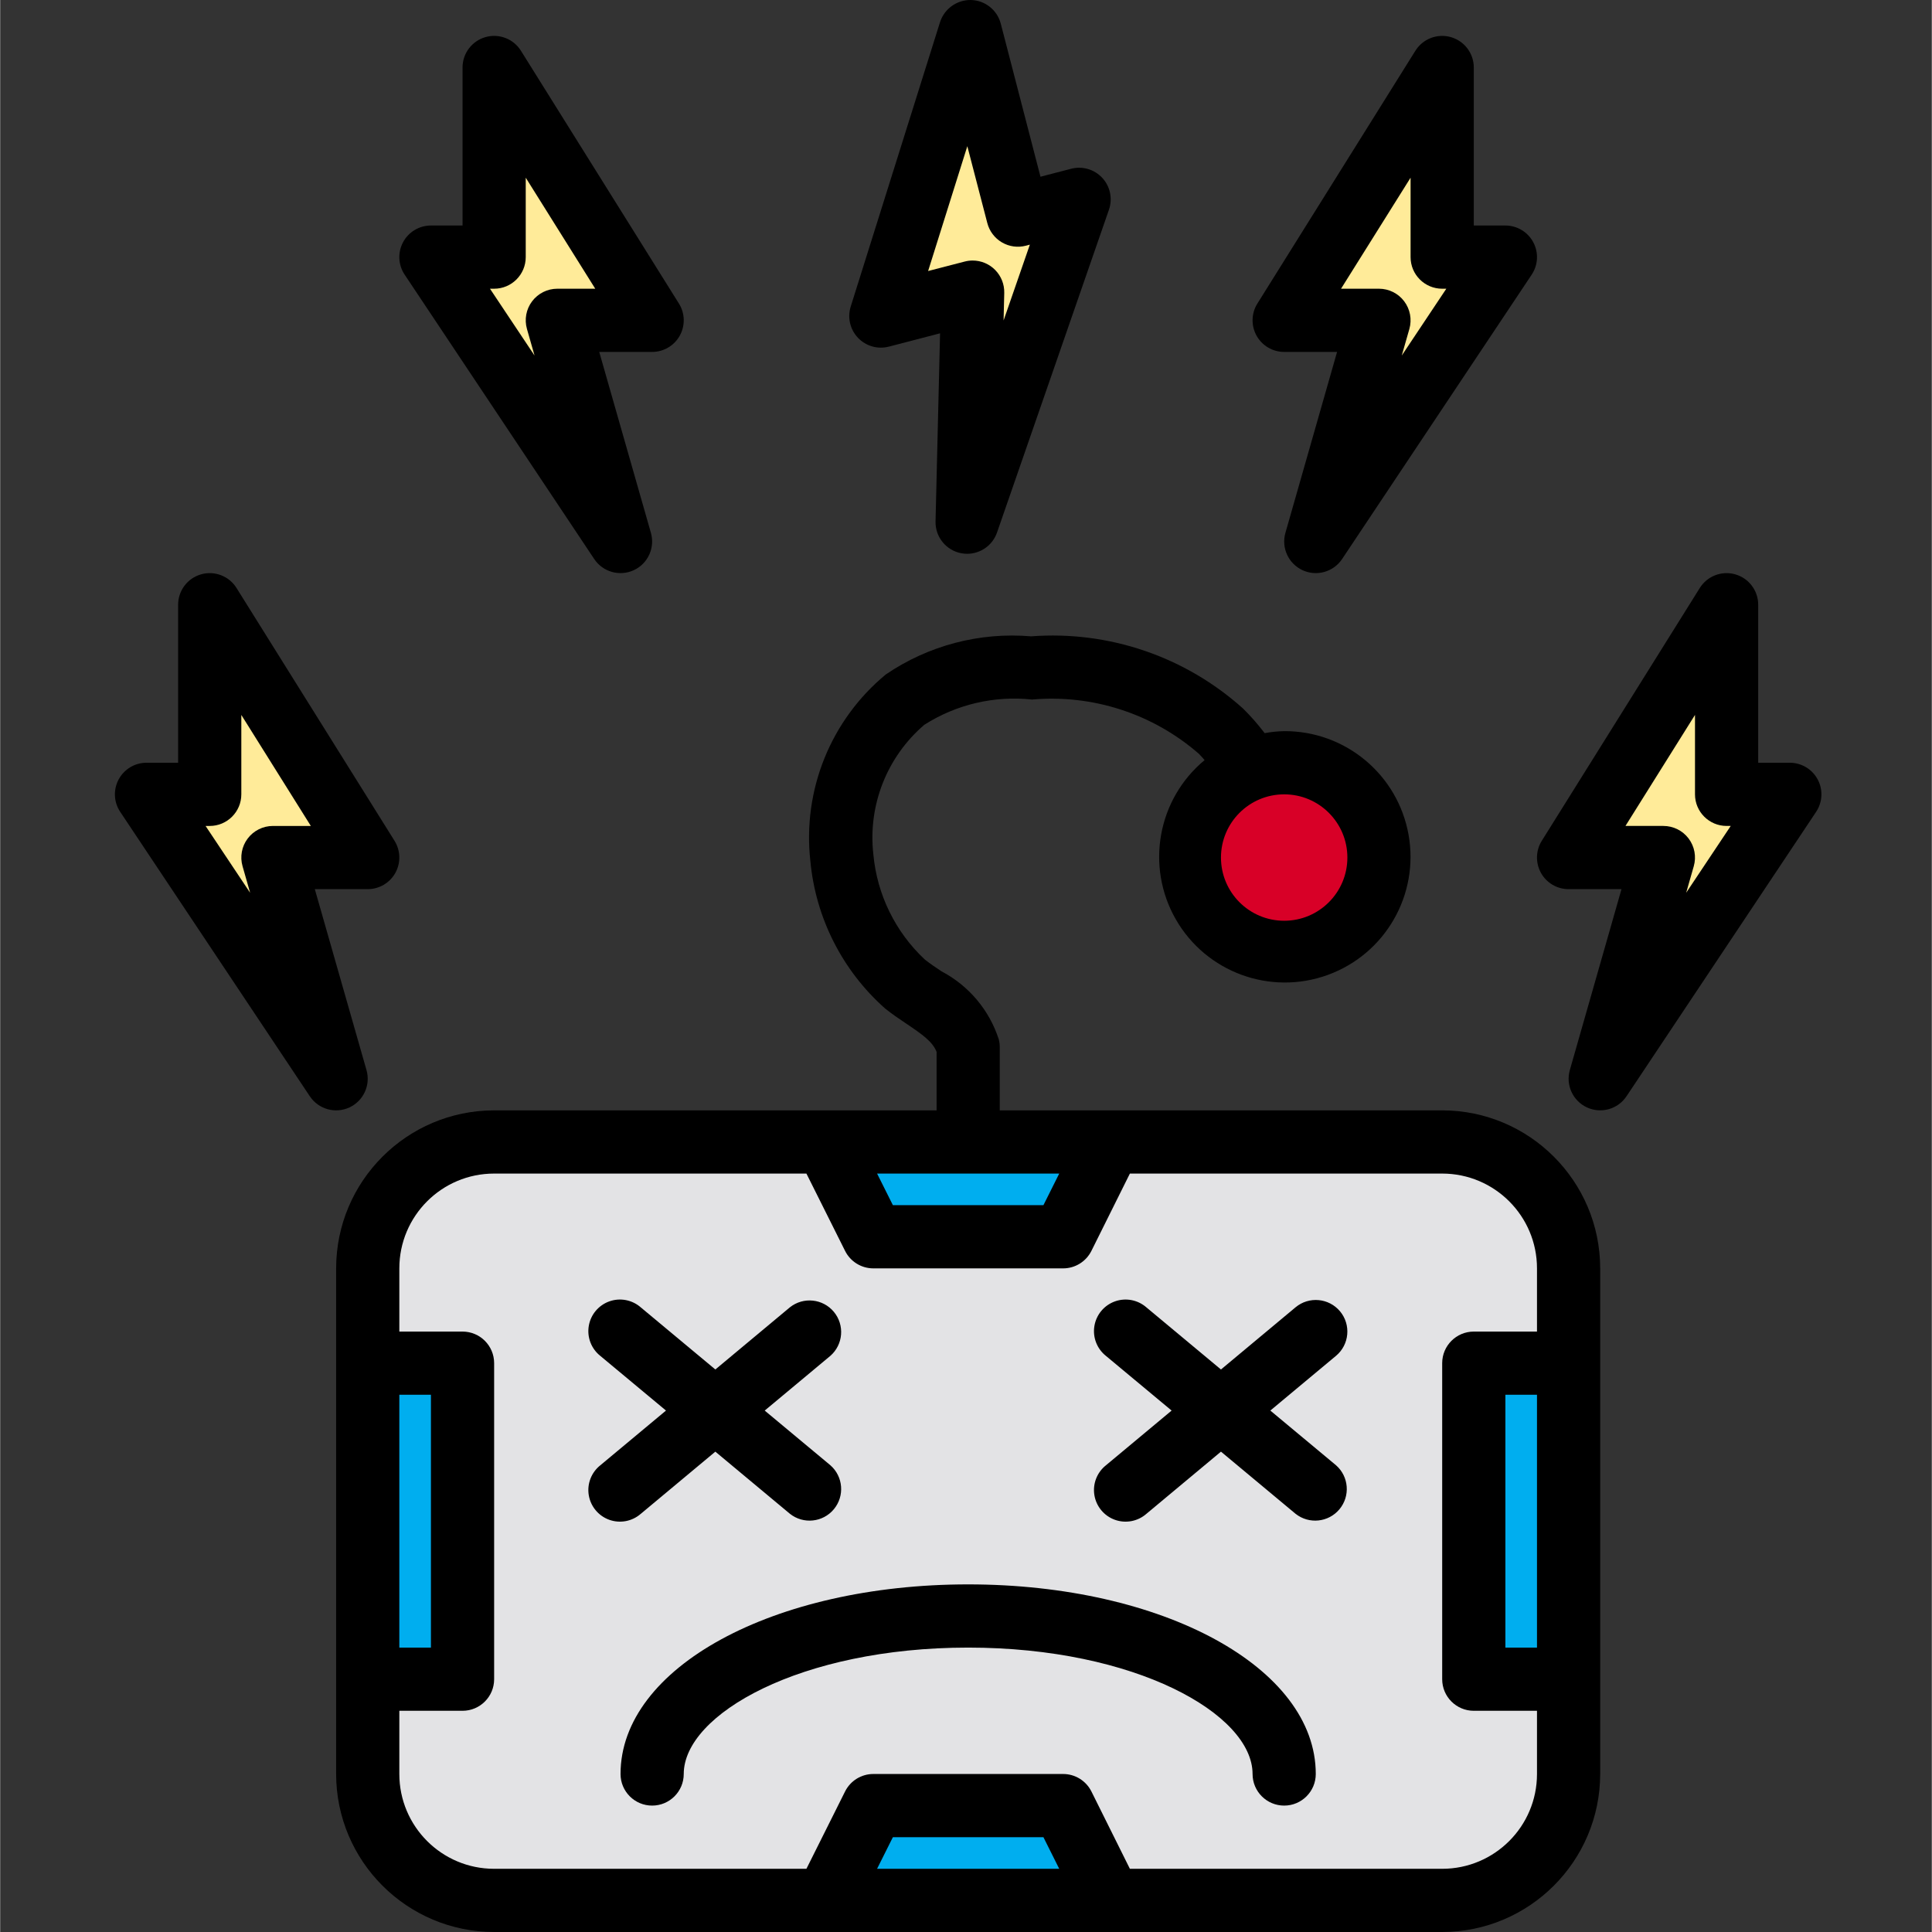 <svg height="489pt" viewBox="-29 0 489 489.089" width="489pt" xmlns="http://www.w3.org/2000/svg"><rect x="-29" y="0" width="489" height="489.089" fill="#333333" stroke="none"/><path d="m64.047 321.09v24h24v80h-24v24c0 17.672 14.324 32 32 32h84l12-24h48l12 24h84c17.672 0 32-14.328 32-32v-24h-24v-80h24v-24c0-17.672-14.328-32-32-32h-84l-12 24h-48l-12-24h-84c-17.676 0-32 14.328-32 32zm192 16 24 20 24-20-24 20 24 20-24-20-24 20 24-20zm-40 72c44.184 0 80 17.91 80 40 0-22.09-35.816-40-80-40s-80 17.91-80 40c0-22.09 35.816-40 80-40zm-88-72 24 20 24-20-24 20 24 20-24-20-24 20 24-20zm0 0" fill="#e3e3e5"/><path d="m344.047 345.09h24v80h-24zm0 0" fill="#00aeef"/><path d="m240.047 313.09 12-24h-72l12 24zm0 0" fill="#00aeef"/><path d="m64.047 345.09h24v80h-24zm0 0" fill="#00aeef"/><path d="m192.047 457.09-12 24h72l-12-24zm0 0" fill="#00aeef"/><path d="m320.047 217.09c0 13.254-10.746 24-24 24-13.258 0-24-10.746-24-24s10.742-24 24-24c13.254 0 24 10.746 24 24zm0 0" fill="#d80027"/><g fill="#ffeb99"><path d="m368.047 217.09h24l-16 56 48-72h-16v-48zm0 0"/><path d="m296.047 81.09h24l-16 56 48-72h-16v-48zm0 0"/><path d="m244.125 50.426-15.488 4.031-12.078-46.457-22.609 72.008 23.234-6.039-1.395 58.223zm0 0"/><path d="m24.047 201.09h-16l48 72-16-56h24l-40-64zm0 0"/><path d="m96.047 17.09v48h-16l48 72-16-56h24zm0 0"/></g><path d="m336.047 281.09h-112v-16c0-.668-.082-1.332-.25-1.977-2.395-7.418-7.602-13.602-14.504-17.223-1.445-.977-2.91-1.938-4.254-3.016-7.438-6.977-12.062-16.434-12.992-26.586-1.41-12.395 3.422-24.684 12.895-32.801 8.105-5.172 17.73-7.426 27.289-6.398 15.352-1.352 30.594 3.602 42.215 13.727.52.504.969 1.074 1.457 1.602-11.91 9.879-14.984 26.891-7.289 40.316 7.699 13.422 23.938 19.359 38.477 14.07 14.543-5.289 23.168-20.273 20.441-35.504-2.723-15.234-16.012-26.293-31.484-26.211-1.66.035-3.312.207-4.945.504-1.664-2.195-3.48-4.266-5.441-6.199-14.637-13.18-34.031-19.793-53.672-18.305-13.012-1.109-26.008 2.301-36.797 9.656-13.934 11.52-21.109 29.289-19.09 47.254 1.348 14.402 8.125 27.75 18.953 37.336 1.688 1.344 3.504 2.586 5.328 3.801 4.145 2.785 6.672 4.594 7.672 7.152v14.801h-112.008c-22.082.027-39.977 17.918-40 40v128c.023 22.078 17.918 39.973 40 40h240c22.078-.027 39.973-17.922 40-40v-128c-.027-22.082-17.922-39.973-40-40zm-24-64c0 8.836-7.164 16-16 16s-16-7.164-16-16c0-8.836 7.164-16 16-16s16 7.164 16 16zm48 200h-8v-64h8zm-120.945-120-4 8h-38.113l-4-8zm-167.055 56h8v64h-8zm120.941 120 4-8h38.113l4 8zm143.059 0h-79.059l-9.742-19.578c-1.363-2.723-4.152-4.438-7.199-4.422h-48c-3.035-.004-5.805 1.711-7.16 4.422l-9.785 19.578h-79.055c-13.258 0-24-10.746-24-24v-16h16c4.418 0 8-3.582 8-8v-80c0-4.418-3.582-8-8-8h-16v-16c0-13.254 10.742-24 24-24h79.055l9.785 19.574c1.355 2.715 4.125 4.426 7.16 4.426h48c3.047.016 5.836-1.699 7.199-4.426l9.742-19.574h79.059c13.254 0 24 10.746 24 24v16h-16c-4.418 0-8 3.582-8 8v80c0 4.418 3.582 8 8 8h16v16c0 13.254-10.746 24-24 24zm0 0"/><path d="m216.047 401.09c-49.344 0-88 21.086-88 48 0 4.418 3.582 8 8 8s8-3.582 8-8c0-15.137 29.598-32 72-32 42.398 0 72 16.863 72 32 0 4.418 3.582 8 8 8s8-3.582 8-8c0-26.914-38.656-48-88-48zm0 0"/><path d="m310.191 331.969c-2.828-3.391-7.871-3.852-11.266-1.023l-18.879 15.742-18.883-15.727c-2.184-1.91-5.234-2.488-7.969-1.508-2.73.98-4.719 3.363-5.191 6.23-.473 2.863.648 5.762 2.922 7.566l16.625 13.84-16.625 13.855c-2.273 1.805-3.395 4.699-2.922 7.566.473 2.863 2.461 5.25 5.191 6.23 2.734.98 5.785.402 7.969-1.508l18.883-15.746 18.879 15.73c3.402 2.699 8.336 2.191 11.117-1.148 2.781-3.336 2.391-8.281-.879-11.141l-16.621-13.84 16.621-13.855c3.395-2.828 3.852-7.871 1.027-11.266zm0 0"/><path d="m133.164 383.234 18.883-15.746 18.879 15.73c3.402 2.699 8.336 2.191 11.117-1.148 2.781-3.336 2.391-8.281-.879-11.141l-16.621-13.84 16.621-13.855c3.27-2.859 3.66-7.809.879-11.145-2.781-3.336-7.715-3.844-11.117-1.145l-18.879 15.742-18.883-15.727c-2.184-1.91-5.234-2.488-7.969-1.508-2.73.98-4.719 3.363-5.191 6.23-.473 2.863.648 5.762 2.922 7.566l16.625 13.84-16.625 13.855c-2.273 1.805-3.395 4.699-2.922 7.566.473 2.863 2.461 5.25 5.191 6.23 2.734.98 5.785.402 7.969-1.508zm0 0"/><path d="m431.102 197.312c-1.395-2.602-4.105-4.223-7.055-4.223h-8v-40c0-3.57-2.363-6.707-5.797-7.691-3.43-.984-7.098.426-8.988 3.449l-40 64c-1.543 2.469-1.621 5.574-.215 8.121 1.41 2.543 4.09 4.121 7 4.121h13.391l-13.078 45.801c-1.082 3.785.758 7.797 4.332 9.453 3.574 1.652 7.82.461 10.012-2.816l48-72c1.637-2.453 1.793-5.613.398-8.215zm-33.289 28.695 1.922-6.719c.691-2.414.207-5.012-1.305-7.016-1.508-2.004-3.875-3.184-6.383-3.184h-9.602l17.602-28.105v20.105c0 4.418 3.582 8 8 8h1.047zm0 0"/><path d="m296.047 89.09h13.391l-13.078 45.801c-1.082 3.785.758 7.797 4.332 9.453 3.574 1.652 7.82.461 10.012-2.816l48-72c1.637-2.453 1.789-5.609.398-8.211-1.395-2.602-4.105-4.227-7.055-4.227h-8v-40c0-3.57-2.363-6.707-5.797-7.691-3.43-.984-7.098.426-8.988 3.449l-40 64c-1.543 2.469-1.621 5.574-.215 8.121 1.41 2.543 4.09 4.121 7 4.121zm32-44.105v20.105c0 4.418 3.582 8 8 8h1.047l-11.281 16.918 1.922-6.719c.691-2.414.207-5.012-1.305-7.016-1.508-2.004-3.875-3.184-6.383-3.184h-9.602zm0 0"/><path d="m195.965 87.754 12.969-3.375-1.145 47.621c-.094 3.941 2.695 7.363 6.578 8.066.469.082.945.125 1.422.125 3.41 0 6.445-2.16 7.562-5.383l28.336-81.719c.969-2.793.32-5.895-1.691-8.062-2.008-2.168-5.051-3.055-7.91-2.297l-7.734 2.008-10.051-38.754c-.898-3.453-3.977-5.895-7.543-5.984-3.559-.059-6.738 2.215-7.832 5.602l-22.609 72c-.871 2.773-.172 5.809 1.836 7.914 2.004 2.109 4.996 2.965 7.812 2.23zm19.871-50.746 5.059 19.457c.531 2.055 1.859 3.816 3.691 4.891 1.828 1.078 4.012 1.379 6.066.844l1.016-.27-6.652 19.199.168-6.984c.051-2.152-.77-4.238-2.277-5.781-1.504-1.543-3.57-2.41-5.723-2.41-.68 0-1.355.086-2.012.258l-9.262 2.398zm0 0"/><path d="m59.406 280.352c3.578-1.656 5.414-5.672 4.328-9.461l-13.082-45.801h13.395c2.906 0 5.586-1.578 6.996-4.121 1.41-2.547 1.328-5.652-.215-8.121l-40-64c-1.891-3.023-5.559-4.434-8.988-3.449-3.43.984-5.793 4.121-5.793 7.691v40h-8c-2.953 0-5.664 1.625-7.055 4.227-1.395 2.602-1.242 5.758.398 8.211l48 72c2.188 3.281 6.438 4.48 10.016 2.824zm-19.359-71.262c-2.512 0-4.875 1.18-6.387 3.184-1.512 2.004-1.992 4.602-1.301 7.016l1.918 6.719-11.281-16.918h1.051c4.418 0 8-3.582 8-8v-20.105l17.598 28.105zm0 0"/><path d="m121.391 141.527c2.188 3.277 6.438 4.469 10.012 2.816 3.574-1.656 5.41-5.668 4.332-9.453l-13.082-45.801h13.395c2.906 0 5.586-1.578 6.996-4.121 1.41-2.547 1.328-5.652-.215-8.121l-40-64c-1.891-3.023-5.559-4.434-8.988-3.449-3.43.984-5.793 4.121-5.793 7.691v40h-8c-2.953 0-5.664 1.625-7.055 4.227-1.395 2.602-1.242 5.758.398 8.211zm-25.344-68.438c4.418 0 8-3.582 8-8v-20.105l17.598 28.105h-9.598c-2.512 0-4.875 1.18-6.387 3.184-1.512 2.004-1.992 4.602-1.301 7.016l1.918 6.719-11.281-16.918zm0 0"/></svg>